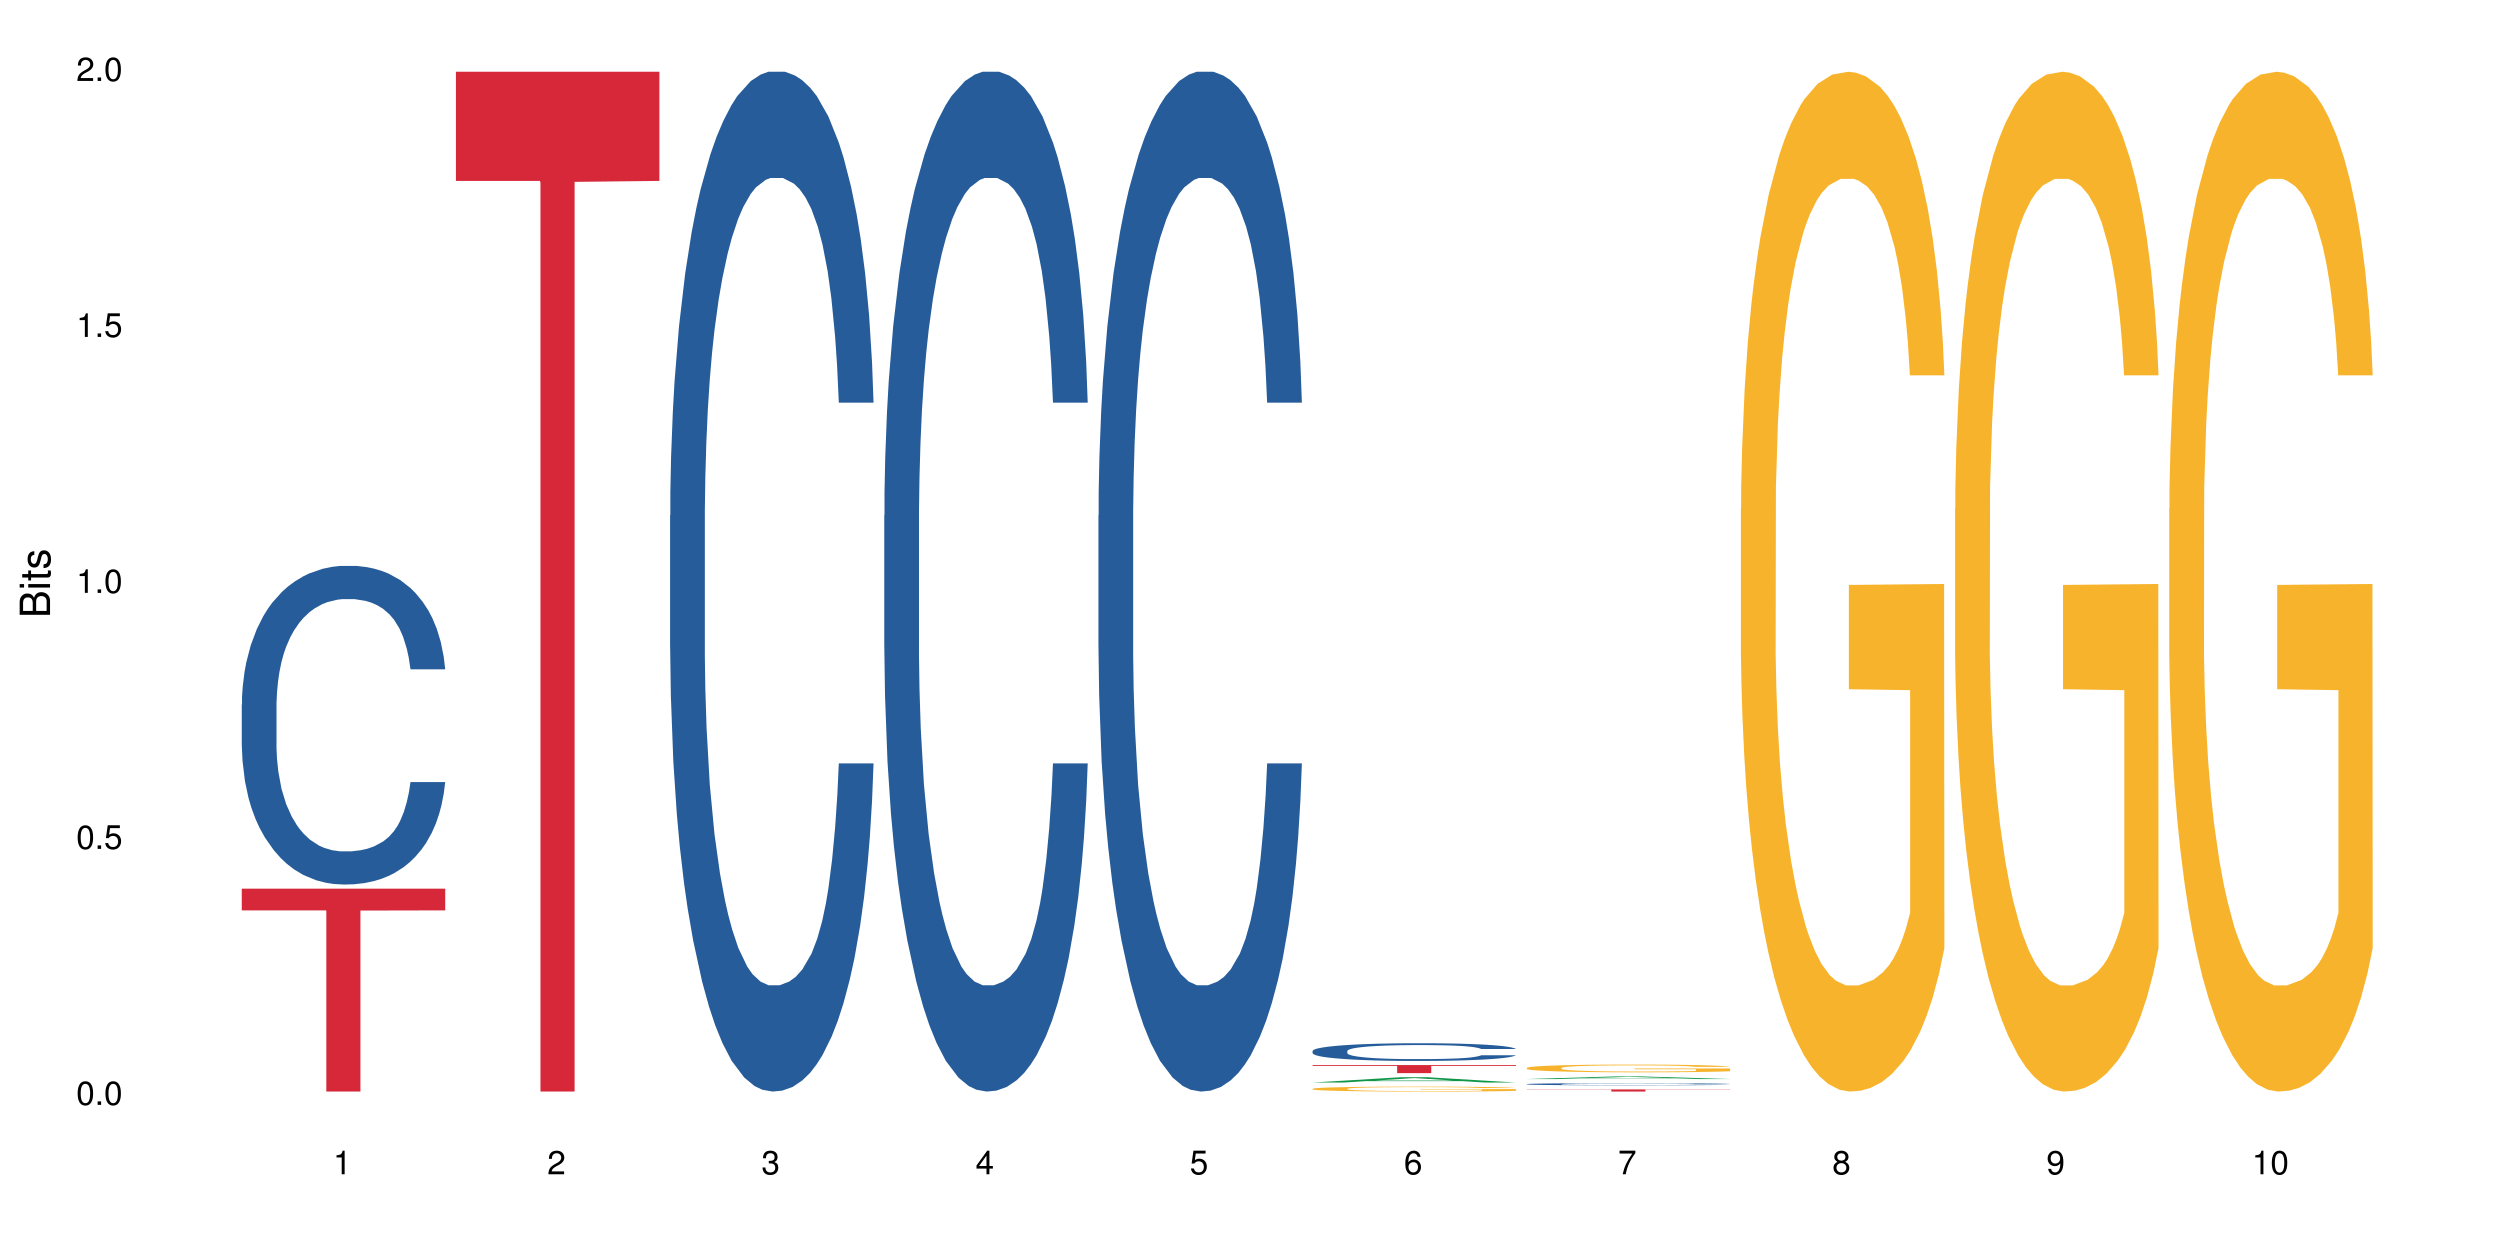 <?xml version="1.0" encoding="UTF-8"?>
<svg xmlns="http://www.w3.org/2000/svg" xmlns:xlink="http://www.w3.org/1999/xlink" width="720pt" height="360pt" viewBox="0 0 720 360" version="1.1">
<defs>
<g>
<symbol overflow="visible" id="glyph0-0">
<path style="stroke:none;" d=""/>
</symbol>
<symbol overflow="visible" id="glyph0-1">
<path style="stroke:none;" d="M 2.641 -6.797 C 2 -6.797 1.422 -6.531 1.078 -6.047 C 0.641 -5.453 0.406 -4.547 0.406 -3.297 C 0.406 -1 1.188 0.219 2.641 0.219 C 4.078 0.219 4.859 -1 4.859 -3.234 C 4.859 -4.562 4.656 -5.438 4.203 -6.047 C 3.844 -6.531 3.281 -6.797 2.641 -6.797 Z M 2.641 -6.047 C 3.547 -6.047 4 -5.125 4 -3.312 C 4 -1.375 3.562 -0.484 2.625 -0.484 C 1.734 -0.484 1.281 -1.422 1.281 -3.281 C 1.281 -5.141 1.734 -6.047 2.641 -6.047 Z M 2.641 -6.047 "/>
</symbol>
<symbol overflow="visible" id="glyph0-2">
<path style="stroke:none;" d="M 1.828 -1 L 0.828 -1 L 0.828 0 L 1.828 0 Z M 1.828 -1 "/>
</symbol>
<symbol overflow="visible" id="glyph0-3">
<path style="stroke:none;" d="M 4.562 -6.797 L 1.062 -6.797 L 0.547 -3.094 L 1.328 -3.094 C 1.719 -3.562 2.047 -3.734 2.578 -3.734 C 3.484 -3.734 4.062 -3.109 4.062 -2.094 C 4.062 -1.125 3.484 -0.531 2.578 -0.531 C 1.828 -0.531 1.375 -0.906 1.188 -1.672 L 0.328 -1.672 C 0.453 -1.109 0.547 -0.844 0.75 -0.594 C 1.125 -0.078 1.828 0.219 2.594 0.219 C 3.969 0.219 4.922 -0.781 4.922 -2.219 C 4.922 -3.562 4.031 -4.484 2.719 -4.484 C 2.25 -4.484 1.859 -4.359 1.469 -4.062 L 1.734 -5.969 L 4.562 -5.969 Z M 4.562 -6.797 "/>
</symbol>
<symbol overflow="visible" id="glyph0-4">
<path style="stroke:none;" d="M 2.484 -4.844 L 2.484 0 L 3.328 0 L 3.328 -6.797 L 2.766 -6.797 C 2.469 -5.75 2.281 -5.609 0.984 -5.453 L 0.984 -4.844 Z M 2.484 -4.844 "/>
</symbol>
<symbol overflow="visible" id="glyph0-5">
<path style="stroke:none;" d="M 4.859 -0.828 L 1.281 -0.828 C 1.359 -1.391 1.672 -1.75 2.5 -2.234 L 3.469 -2.75 C 4.406 -3.266 4.906 -3.969 4.906 -4.812 C 4.906 -5.375 4.672 -5.906 4.266 -6.266 C 3.859 -6.625 3.375 -6.797 2.719 -6.797 C 1.859 -6.797 1.219 -6.5 0.844 -5.922 C 0.609 -5.562 0.5 -5.125 0.484 -4.438 L 1.328 -4.438 C 1.359 -4.906 1.406 -5.188 1.531 -5.406 C 1.75 -5.812 2.188 -6.062 2.703 -6.062 C 3.469 -6.062 4.031 -5.516 4.031 -4.781 C 4.031 -4.25 3.719 -3.797 3.125 -3.438 L 2.234 -2.938 C 0.812 -2.141 0.406 -1.5 0.328 0 L 4.859 0 Z M 4.859 -0.828 "/>
</symbol>
<symbol overflow="visible" id="glyph0-6">
<path style="stroke:none;" d="M 2.125 -3.125 L 2.578 -3.125 C 3.516 -3.125 3.984 -2.703 3.984 -1.891 C 3.984 -1.031 3.469 -0.531 2.578 -0.531 C 1.656 -0.531 1.203 -0.984 1.156 -1.969 L 0.312 -1.969 C 0.344 -1.422 0.438 -1.078 0.609 -0.766 C 0.953 -0.109 1.625 0.219 2.547 0.219 C 3.953 0.219 4.859 -0.609 4.859 -1.906 C 4.859 -2.766 4.516 -3.25 3.703 -3.516 C 4.344 -3.766 4.656 -4.25 4.656 -4.938 C 4.656 -6.109 3.875 -6.797 2.578 -6.797 C 1.203 -6.797 0.484 -6.047 0.453 -4.609 L 1.297 -4.609 C 1.312 -5.016 1.344 -5.25 1.453 -5.453 C 1.641 -5.828 2.062 -6.062 2.594 -6.062 C 3.344 -6.062 3.797 -5.625 3.797 -4.906 C 3.797 -4.422 3.609 -4.141 3.25 -3.984 C 3.016 -3.891 2.719 -3.844 2.125 -3.844 Z M 2.125 -3.125 "/>
</symbol>
<symbol overflow="visible" id="glyph0-7">
<path style="stroke:none;" d="M 3.141 -1.625 L 3.141 0 L 3.984 0 L 3.984 -1.625 L 4.984 -1.625 L 4.984 -2.391 L 3.984 -2.391 L 3.984 -6.797 L 3.359 -6.797 L 0.266 -2.516 L 0.266 -1.625 Z M 3.141 -2.391 L 1 -2.391 L 3.141 -5.359 Z M 3.141 -2.391 "/>
</symbol>
<symbol overflow="visible" id="glyph0-8">
<path style="stroke:none;" d="M 4.781 -5.031 C 4.609 -6.141 3.891 -6.797 2.844 -6.797 C 2.094 -6.797 1.422 -6.438 1.031 -5.828 C 0.609 -5.172 0.406 -4.344 0.406 -3.094 C 0.406 -1.953 0.578 -1.234 0.984 -0.625 C 1.359 -0.078 1.953 0.219 2.703 0.219 C 3.984 0.219 4.922 -0.734 4.922 -2.078 C 4.922 -3.344 4.062 -4.234 2.844 -4.234 C 2.172 -4.234 1.641 -3.969 1.281 -3.469 C 1.281 -5.125 1.828 -6.047 2.797 -6.047 C 3.391 -6.047 3.797 -5.672 3.938 -5.031 Z M 2.734 -3.484 C 3.547 -3.484 4.062 -2.922 4.062 -2 C 4.062 -1.156 3.484 -0.531 2.703 -0.531 C 1.922 -0.531 1.328 -1.188 1.328 -2.047 C 1.328 -2.891 1.906 -3.484 2.734 -3.484 Z M 2.734 -3.484 "/>
</symbol>
<symbol overflow="visible" id="glyph0-9">
<path style="stroke:none;" d="M 4.984 -6.797 L 0.438 -6.797 L 0.438 -5.969 L 4.109 -5.969 C 2.5 -3.656 1.828 -2.234 1.328 0 L 2.219 0 C 2.594 -2.172 3.453 -4.047 4.984 -6.094 Z M 4.984 -6.797 "/>
</symbol>
<symbol overflow="visible" id="glyph0-10">
<path style="stroke:none;" d="M 3.75 -3.578 C 4.453 -4 4.688 -4.344 4.688 -4.984 C 4.688 -6.047 3.844 -6.797 2.641 -6.797 C 1.438 -6.797 0.594 -6.047 0.594 -4.984 C 0.594 -4.359 0.828 -4.016 1.516 -3.578 C 0.734 -3.203 0.359 -2.641 0.359 -1.891 C 0.359 -0.641 1.297 0.219 2.641 0.219 C 3.984 0.219 4.922 -0.641 4.922 -1.875 C 4.922 -2.641 4.531 -3.203 3.75 -3.578 Z M 2.641 -6.047 C 3.359 -6.047 3.812 -5.625 3.812 -4.969 C 3.812 -4.344 3.344 -3.922 2.641 -3.922 C 1.922 -3.922 1.453 -4.344 1.453 -4.984 C 1.453 -5.625 1.922 -6.047 2.641 -6.047 Z M 2.641 -3.203 C 3.484 -3.203 4.062 -2.672 4.062 -1.875 C 4.062 -1.062 3.484 -0.531 2.625 -0.531 C 1.797 -0.531 1.219 -1.078 1.219 -1.875 C 1.219 -2.672 1.797 -3.203 2.641 -3.203 Z M 2.641 -3.203 "/>
</symbol>
<symbol overflow="visible" id="glyph0-11">
<path style="stroke:none;" d="M 0.516 -1.547 C 0.672 -0.438 1.406 0.219 2.438 0.219 C 3.188 0.219 3.859 -0.141 4.266 -0.75 C 4.688 -1.406 4.891 -2.25 4.891 -3.484 C 4.891 -4.625 4.703 -5.359 4.312 -5.953 C 3.938 -6.5 3.344 -6.797 2.594 -6.797 C 1.297 -6.797 0.359 -5.844 0.359 -4.516 C 0.359 -3.25 1.234 -2.344 2.453 -2.344 C 3.094 -2.344 3.562 -2.578 4.016 -3.109 C 4 -1.453 3.469 -0.531 2.5 -0.531 C 1.906 -0.531 1.484 -0.906 1.359 -1.547 Z M 2.578 -6.062 C 3.375 -6.062 3.969 -5.406 3.969 -4.531 C 3.969 -3.688 3.375 -3.094 2.547 -3.094 C 1.734 -3.094 1.234 -3.672 1.234 -4.578 C 1.234 -5.438 1.797 -6.062 2.578 -6.062 Z M 2.578 -6.062 "/>
</symbol>
<symbol overflow="visible" id="glyph1-0">
<path style="stroke:none;" d=""/>
</symbol>
<symbol overflow="visible" id="glyph1-1">
<path style="stroke:none;" d="M 0 -0.953 L 0 -4.891 C 0 -5.719 -0.234 -6.344 -0.734 -6.797 C -1.188 -7.234 -1.812 -7.469 -2.5 -7.469 C -3.547 -7.469 -4.188 -7 -4.625 -5.875 C -4.984 -6.672 -5.641 -7.094 -6.531 -7.094 C -7.156 -7.094 -7.734 -6.859 -8.141 -6.391 C -8.562 -5.938 -8.75 -5.344 -8.75 -4.5 L -8.75 -0.953 Z M -4.984 -2.062 L -7.766 -2.062 L -7.766 -4.219 C -7.766 -4.844 -7.688 -5.203 -7.453 -5.5 C -7.219 -5.812 -6.859 -5.969 -6.375 -5.969 C -5.906 -5.969 -5.531 -5.812 -5.297 -5.5 C -5.062 -5.203 -4.984 -4.844 -4.984 -4.219 Z M -0.984 -2.062 L -4 -2.062 L -4 -4.781 C -4 -5.328 -3.859 -5.688 -3.578 -5.953 C -3.297 -6.219 -2.922 -6.359 -2.484 -6.359 C -2.062 -6.359 -1.688 -6.219 -1.406 -5.953 C -1.109 -5.688 -0.984 -5.328 -0.984 -4.781 Z M -0.984 -2.062 "/>
</symbol>
<symbol overflow="visible" id="glyph1-2">
<path style="stroke:none;" d="M -6.281 -1.797 L -6.281 -0.797 L 0 -0.797 L 0 -1.797 Z M -8.75 -1.797 L -8.75 -0.797 L -7.484 -0.797 L -7.484 -1.797 Z M -8.75 -1.797 "/>
</symbol>
<symbol overflow="visible" id="glyph1-3">
<path style="stroke:none;" d="M -6.281 -3.047 L -6.281 -2.016 L -8.016 -2.016 L -8.016 -1.016 L -6.281 -1.016 L -6.281 -0.172 L -5.469 -0.172 L -5.469 -1.016 L -0.719 -1.016 C -0.078 -1.016 0.281 -1.453 0.281 -2.234 C 0.281 -2.469 0.25 -2.719 0.188 -3.047 L -0.641 -3.047 C -0.609 -2.922 -0.594 -2.766 -0.594 -2.562 C -0.594 -2.141 -0.719 -2.016 -1.156 -2.016 L -5.469 -2.016 L -5.469 -3.047 Z M -6.281 -3.047 "/>
</symbol>
<symbol overflow="visible" id="glyph1-4">
<path style="stroke:none;" d="M -4.531 -5.25 C -5.766 -5.25 -6.469 -4.422 -6.469 -2.969 C -6.469 -1.516 -5.719 -0.562 -4.547 -0.562 C -3.562 -0.562 -3.094 -1.062 -2.734 -2.562 L -2.516 -3.484 C -2.344 -4.188 -2.094 -4.469 -1.625 -4.469 C -1.047 -4.469 -0.641 -3.875 -0.641 -3 C -0.641 -2.453 -0.797 -2 -1.062 -1.75 C -1.25 -1.594 -1.422 -1.531 -1.875 -1.469 L -1.875 -0.406 C -0.422 -0.453 0.281 -1.266 0.281 -2.922 C 0.281 -4.5 -0.5 -5.516 -1.719 -5.516 C -2.656 -5.516 -3.172 -4.984 -3.469 -3.734 L -3.703 -2.766 C -3.891 -1.953 -4.156 -1.609 -4.594 -1.609 C -5.172 -1.609 -5.547 -2.125 -5.547 -2.938 C -5.547 -3.75 -5.203 -4.172 -4.531 -4.203 Z M -4.531 -5.25 "/>
</symbol>
</g>
</defs>
<g id="surface42718">
<rect x="0" y="0" width="720" height="360" style="fill:rgb(100%,100%,100%);fill-opacity:1;stroke:none;"/>
<path style=" stroke:none;fill-rule:nonzero;fill:rgb(14.51%,36.078%,60%);fill-opacity:1;" d="M 69.629 202.918 L 69.699 202.832 L 69.699 200.82 L 69.914 197.633 L 70.414 193.605 L 70.914 190.84 L 72.203 185.891 L 73.988 181.109 L 75.848 177.418 L 77.203 175.238 L 78.418 173.559 L 81.207 170.457 L 82.992 168.863 L 84.922 167.438 L 87.281 166.012 L 88.996 165.172 L 92.852 163.828 L 95.711 163.242 L 97.926 162.988 L 102.715 162.988 L 105.574 163.324 L 107.645 163.746 L 109.93 164.418 L 111.859 165.172 L 115.219 167.016 L 118.219 169.363 L 119.578 170.707 L 121.723 173.309 L 123.367 175.824 L 124.508 178.004 L 125.797 181.109 L 126.938 184.883 L 127.797 189.16 L 128.223 192.766 L 118.219 192.766 L 117.719 189.41 L 117.148 186.812 L 116.078 183.371 L 115.004 180.941 L 113.504 178.508 L 112.148 176.914 L 110.289 175.32 L 108.645 174.312 L 106.93 173.559 L 105.285 173.055 L 102.141 172.551 L 98.5 172.551 L 97.141 172.719 L 94.355 173.391 L 92.852 173.977 L 90.711 175.152 L 89.207 176.242 L 87.422 177.922 L 86.207 179.348 L 84.707 181.527 L 83.637 183.457 L 82.422 186.227 L 81.707 188.32 L 81.062 190.672 L 80.492 193.438 L 80.062 196.375 L 79.777 199.477 L 79.633 202.496 L 79.633 215.5 L 79.777 218.52 L 80.133 222.039 L 81.062 227.156 L 82.422 231.602 L 83.992 235.125 L 85.492 237.641 L 86.352 238.816 L 87.492 240.16 L 89.281 241.836 L 91.852 243.516 L 93.352 244.184 L 95.641 244.855 L 97.996 245.191 L 101.141 245.191 L 103.93 244.855 L 105.785 244.438 L 107.715 243.766 L 110.359 242.34 L 112.004 240.996 L 113.434 239.402 L 114.504 237.809 L 115.219 236.469 L 116.293 233.867 L 117.148 231.016 L 117.793 228.082 L 118.219 225.227 L 128.223 225.227 L 127.797 228.582 L 127.152 231.855 L 126.508 234.289 L 125.508 237.223 L 124.367 239.824 L 122.723 242.758 L 121.363 244.688 L 119.578 246.785 L 117.934 248.379 L 116.148 249.805 L 113.504 251.484 L 111.789 252.32 L 109.93 253.074 L 107.715 253.746 L 104.93 254.336 L 101.93 254.668 L 99.141 254.754 L 96.141 254.586 L 93.926 254.25 L 90.996 253.496 L 87.352 251.984 L 84.707 250.391 L 82.633 248.797 L 80.848 247.121 L 78.848 244.855 L 76.273 241.164 L 74.703 238.312 L 73.633 235.965 L 72.418 232.695 L 71.559 229.758 L 70.559 225.062 L 69.844 219.105 L 69.629 214.492 Z M 69.629 202.918 "/>
<path style=" stroke:none;fill-rule:nonzero;fill:rgb(83.922%,15.686%,22.353%);fill-opacity:1;" d="M 69.629 255.934 L 128.223 255.934 L 128.223 262.188 L 103.805 262.242 L 103.805 314.371 L 93.98 314.371 L 93.98 262.297 L 93.836 262.188 L 69.629 262.188 Z M 69.629 255.934 "/>
<path style=" stroke:none;fill-rule:nonzero;fill:rgb(83.922%,15.686%,22.353%);fill-opacity:1;" d="M 131.309 20.664 L 189.902 20.664 L 189.902 52.102 L 165.484 52.379 L 165.484 314.371 L 155.656 314.371 L 155.656 52.652 L 155.516 52.102 L 131.309 52.102 Z M 131.309 20.664 "/>
<path style=" stroke:none;fill-rule:nonzero;fill:rgb(14.51%,36.078%,60%);fill-opacity:1;" d="M 192.988 148.457 L 193.059 148.188 L 193.059 141.742 L 193.273 131.543 L 193.773 118.656 L 194.273 109.797 L 195.559 93.957 L 197.348 78.652 L 199.203 66.84 L 200.562 59.859 L 201.777 54.492 L 204.562 44.559 L 206.352 39.457 L 208.281 34.891 L 210.637 30.328 L 212.352 27.645 L 216.211 23.348 L 219.07 21.469 L 221.285 20.664 L 226.074 20.664 L 228.93 21.738 L 231.004 23.078 L 233.289 25.227 L 235.219 27.645 L 238.578 33.551 L 241.578 41.066 L 242.938 45.363 L 245.082 53.684 L 246.723 61.738 L 247.867 68.719 L 249.152 78.652 L 250.297 90.734 L 251.152 104.426 L 251.582 115.969 L 241.578 115.969 L 241.078 105.23 L 240.508 96.91 L 239.434 85.902 L 238.363 78.117 L 236.863 70.332 L 235.504 65.23 L 233.648 60.129 L 232.004 56.906 L 230.289 54.492 L 228.645 52.879 L 225.5 51.27 L 221.855 51.27 L 220.5 51.805 L 217.711 53.953 L 216.211 55.832 L 214.066 59.59 L 212.566 63.082 L 210.781 68.449 L 209.566 73.016 L 208.066 79.996 L 206.992 86.172 L 205.777 95.031 L 205.062 101.742 L 204.422 109.258 L 203.848 118.117 L 203.422 127.516 L 203.133 137.449 L 202.992 147.113 L 202.992 188.727 L 203.133 198.391 L 203.492 209.668 L 204.422 226.043 L 205.777 240.273 L 207.352 251.547 L 208.852 259.602 L 209.707 263.359 L 210.852 267.656 L 212.637 273.027 L 215.211 278.395 L 216.711 280.543 L 219 282.691 L 221.355 283.766 L 224.5 283.766 L 227.289 282.691 L 229.145 281.348 L 231.074 279.199 L 233.719 274.637 L 235.363 270.34 L 236.793 265.242 L 237.863 260.141 L 238.578 255.844 L 239.648 247.52 L 240.508 238.395 L 241.148 228.996 L 241.578 219.867 L 251.582 219.867 L 251.152 230.609 L 250.512 241.078 L 249.867 248.863 L 248.867 258.262 L 247.723 266.582 L 246.082 275.98 L 244.723 282.152 L 242.938 288.867 L 241.293 293.969 L 239.508 298.531 L 236.863 303.898 L 235.148 306.586 L 233.289 309 L 231.074 311.148 L 228.289 313.027 L 225.285 314.102 L 222.5 314.371 L 219.5 313.832 L 217.285 312.762 L 214.352 310.344 L 210.711 305.512 L 208.066 300.41 L 205.992 295.309 L 204.207 289.941 L 202.207 282.691 L 199.633 270.879 L 198.062 261.75 L 196.988 254.234 L 195.773 243.762 L 194.918 234.367 L 193.918 219.332 L 193.203 200.27 L 192.988 185.504 Z M 192.988 148.457 "/>
<path style=" stroke:none;fill-rule:nonzero;fill:rgb(14.51%,36.078%,60%);fill-opacity:1;" d="M 254.668 148.457 L 254.738 148.188 L 254.738 141.742 L 254.953 131.543 L 255.453 118.656 L 255.953 109.797 L 257.238 93.957 L 259.027 78.652 L 260.883 66.84 L 262.242 59.859 L 263.457 54.492 L 266.242 44.559 L 268.031 39.457 L 269.957 34.891 L 272.316 30.328 L 274.031 27.645 L 277.891 23.348 L 280.75 21.469 L 282.965 20.664 L 287.75 20.664 L 290.609 21.738 L 292.684 23.078 L 294.969 25.227 L 296.898 27.645 L 300.258 33.551 L 303.258 41.066 L 304.617 45.363 L 306.758 53.684 L 308.402 61.738 L 309.547 68.719 L 310.832 78.652 L 311.977 90.734 L 312.832 104.426 L 313.262 115.969 L 303.258 115.969 L 302.758 105.23 L 302.188 96.91 L 301.113 85.902 L 300.043 78.117 L 298.543 70.332 L 297.184 65.23 L 295.328 60.129 L 293.684 56.906 L 291.969 54.492 L 290.324 52.879 L 287.18 51.27 L 283.535 51.27 L 282.18 51.805 L 279.391 53.953 L 277.891 55.832 L 275.746 59.59 L 274.246 63.082 L 272.461 68.449 L 271.246 73.016 L 269.746 79.996 L 268.672 86.172 L 267.457 95.031 L 266.742 101.742 L 266.102 109.258 L 265.527 118.117 L 265.102 127.516 L 264.812 137.449 L 264.672 147.113 L 264.672 188.727 L 264.812 198.391 L 265.172 209.668 L 266.102 226.043 L 267.457 240.273 L 269.031 251.547 L 270.531 259.602 L 271.387 263.359 L 272.531 267.656 L 274.316 273.027 L 276.891 278.395 L 278.391 280.543 L 280.676 282.691 L 283.035 283.766 L 286.18 283.766 L 288.965 282.691 L 290.824 281.348 L 292.754 279.199 L 295.398 274.637 L 297.043 270.34 L 298.469 265.242 L 299.543 260.141 L 300.258 255.844 L 301.328 247.52 L 302.188 238.395 L 302.828 228.996 L 303.258 219.867 L 313.262 219.867 L 312.832 230.609 L 312.191 241.078 L 311.547 248.863 L 310.547 258.262 L 309.402 266.582 L 307.762 275.98 L 306.402 282.152 L 304.617 288.867 L 302.973 293.969 L 301.188 298.531 L 298.543 303.898 L 296.828 306.586 L 294.969 309 L 292.754 311.148 L 289.969 313.027 L 286.965 314.102 L 284.18 314.371 L 281.176 313.832 L 278.961 312.762 L 276.031 310.344 L 272.387 305.512 L 269.746 300.41 L 267.672 295.309 L 265.887 289.941 L 263.887 282.691 L 261.312 270.879 L 259.742 261.75 L 258.668 254.234 L 257.453 243.762 L 256.598 234.367 L 255.598 219.332 L 254.883 200.27 L 254.668 185.504 Z M 254.668 148.457 "/>
<path style=" stroke:none;fill-rule:nonzero;fill:rgb(14.51%,36.078%,60%);fill-opacity:1;" d="M 316.348 148.457 L 316.418 148.188 L 316.418 141.742 L 316.633 131.543 L 317.133 118.656 L 317.633 109.797 L 318.918 93.957 L 320.703 78.652 L 322.562 66.84 L 323.922 59.859 L 325.137 54.492 L 327.922 44.559 L 329.707 39.457 L 331.637 34.891 L 333.996 30.328 L 335.711 27.645 L 339.57 23.348 L 342.43 21.469 L 344.645 20.664 L 349.43 20.664 L 352.289 21.738 L 354.363 23.078 L 356.648 25.227 L 358.578 27.645 L 361.938 33.551 L 364.938 41.066 L 366.293 45.363 L 368.438 53.684 L 370.082 61.738 L 371.227 68.719 L 372.512 78.652 L 373.656 90.734 L 374.512 104.426 L 374.941 115.969 L 364.938 115.969 L 364.438 105.23 L 363.867 96.91 L 362.793 85.902 L 361.723 78.117 L 360.223 70.332 L 358.863 65.23 L 357.004 60.129 L 355.363 56.906 L 353.648 54.492 L 352.004 52.879 L 348.859 51.27 L 345.215 51.27 L 343.855 51.805 L 341.07 53.953 L 339.57 55.832 L 337.426 59.59 L 335.926 63.082 L 334.141 68.449 L 332.926 73.016 L 331.422 79.996 L 330.352 86.172 L 329.137 95.031 L 328.422 101.742 L 327.777 109.258 L 327.207 118.117 L 326.777 127.516 L 326.492 137.449 L 326.352 147.113 L 326.352 188.727 L 326.492 198.391 L 326.852 209.668 L 327.777 226.043 L 329.137 240.273 L 330.707 251.547 L 332.211 259.602 L 333.066 263.359 L 334.211 267.656 L 335.996 273.027 L 338.57 278.395 L 340.07 280.543 L 342.355 282.691 L 344.715 283.766 L 347.859 283.766 L 350.645 282.691 L 352.504 281.348 L 354.434 279.199 L 357.078 274.637 L 358.719 270.34 L 360.148 265.242 L 361.223 260.141 L 361.938 255.844 L 363.008 247.52 L 363.867 238.395 L 364.508 228.996 L 364.938 219.867 L 374.941 219.867 L 374.512 230.609 L 373.871 241.078 L 373.227 248.863 L 372.227 258.262 L 371.082 266.582 L 369.438 275.98 L 368.082 282.152 L 366.293 288.867 L 364.652 293.969 L 362.863 298.531 L 360.223 303.898 L 358.508 306.586 L 356.648 309 L 354.434 311.148 L 351.645 313.027 L 348.645 314.102 L 345.859 314.371 L 342.855 313.832 L 340.641 312.762 L 337.711 310.344 L 334.066 305.512 L 331.422 300.41 L 329.352 295.309 L 327.566 289.941 L 325.562 282.691 L 322.992 270.879 L 321.418 261.75 L 320.348 254.234 L 319.133 243.762 L 318.273 234.367 L 317.273 219.332 L 316.559 200.27 L 316.348 185.504 Z M 316.348 148.457 "/>
<path style=" stroke:none;fill-rule:nonzero;fill:rgb(6.275%,58.824%,28.235%);fill-opacity:1;" d="M 378.023 311.77 L 378.086 311.766 L 403.441 310.238 L 411.141 310.238 L 436.621 311.77 L 427.668 311.77 L 421.281 311.371 L 393.301 311.371 L 387.039 311.77 L 378.023 311.77 L 395.992 311.203 L 418.715 311.203 L 407.387 310.488 L 407.262 310.484 L 407.137 310.492 L 395.93 311.203 L 395.992 311.203 Z M 378.023 311.77 "/>
<path style=" stroke:none;fill-rule:nonzero;fill:rgb(14.51%,36.078%,60%);fill-opacity:1;" d="M 378.023 302.672 L 378.098 302.668 L 378.098 302.555 L 378.312 302.379 L 378.812 302.156 L 379.312 302 L 380.598 301.727 L 382.383 301.461 L 384.242 301.258 L 385.602 301.137 L 386.812 301.043 L 389.602 300.871 L 391.387 300.781 L 393.316 300.703 L 395.676 300.621 L 397.391 300.574 L 401.25 300.5 L 404.105 300.469 L 406.324 300.453 L 411.109 300.453 L 413.969 300.473 L 416.039 300.496 L 418.328 300.535 L 420.258 300.574 L 423.613 300.68 L 426.617 300.809 L 427.973 300.883 L 430.117 301.027 L 431.762 301.168 L 432.906 301.289 L 434.191 301.461 L 435.336 301.672 L 436.191 301.91 L 436.621 302.109 L 426.617 302.109 L 426.117 301.922 L 425.543 301.777 L 424.473 301.586 L 423.402 301.453 L 421.898 301.316 L 420.543 301.227 L 418.684 301.141 L 417.039 301.082 L 415.324 301.043 L 413.684 301.016 L 410.539 300.984 L 406.895 300.984 L 405.535 300.996 L 402.75 301.031 L 401.25 301.066 L 399.105 301.129 L 397.605 301.191 L 395.816 301.285 L 394.602 301.363 L 393.102 301.484 L 392.031 301.59 L 390.816 301.746 L 390.102 301.863 L 389.457 301.992 L 388.887 302.145 L 388.457 302.309 L 388.172 302.48 L 388.027 302.648 L 388.027 303.371 L 388.172 303.539 L 388.531 303.734 L 389.457 304.02 L 390.816 304.266 L 392.387 304.461 L 393.891 304.602 L 394.746 304.668 L 395.891 304.742 L 397.676 304.836 L 400.25 304.93 L 401.75 304.965 L 404.035 305.004 L 406.395 305.02 L 409.539 305.02 L 412.324 305.004 L 414.184 304.98 L 416.113 304.941 L 418.758 304.863 L 420.398 304.789 L 421.828 304.699 L 422.902 304.613 L 423.613 304.535 L 424.688 304.391 L 425.543 304.234 L 426.188 304.07 L 426.617 303.914 L 436.621 303.914 L 436.191 304.098 L 435.547 304.281 L 434.906 304.414 L 433.906 304.578 L 432.762 304.723 L 431.117 304.887 L 429.762 304.992 L 427.973 305.109 L 426.332 305.199 L 424.543 305.277 L 421.898 305.371 L 420.184 305.418 L 418.328 305.461 L 416.113 305.496 L 413.324 305.531 L 410.324 305.547 L 407.539 305.551 L 404.535 305.543 L 402.32 305.523 L 399.391 305.484 L 395.746 305.398 L 393.102 305.309 L 391.031 305.223 L 389.242 305.129 L 387.242 305.004 L 384.672 304.797 L 383.098 304.641 L 382.027 304.508 L 380.812 304.328 L 379.953 304.164 L 378.953 303.902 L 378.238 303.57 L 378.023 303.316 Z M 378.023 302.672 "/>
<path style=" stroke:none;fill-rule:nonzero;fill:rgb(96.863%,70.196%,16.863%);fill-opacity:1;" d="M 378.023 313.559 L 378.098 313.555 L 378.098 313.531 L 378.383 313.473 L 379.098 313.391 L 380.027 313.324 L 381.027 313.273 L 381.668 313.246 L 382.742 313.207 L 383.672 313.18 L 386.027 313.121 L 389.031 313.066 L 390.672 313.043 L 392.531 313.02 L 395.176 312.996 L 396.391 312.988 L 400.105 312.965 L 404.32 312.953 L 408.965 312.949 L 411.109 312.949 L 414.039 312.957 L 418.043 312.969 L 420.328 312.984 L 422.113 312.996 L 423.973 313.012 L 426.258 313.039 L 428.402 313.07 L 430.117 313.102 L 431.832 313.141 L 433.262 313.18 L 434.477 313.227 L 435.547 313.281 L 436.191 313.328 L 436.621 313.371 L 426.688 313.371 L 426.117 313.328 L 425.473 313.293 L 424.402 313.25 L 423.328 313.219 L 422.258 313.191 L 420.258 313.16 L 418.543 313.137 L 416.398 313.121 L 414.324 313.109 L 411.969 313.102 L 410.539 313.098 L 406.75 313.098 L 403.32 313.105 L 401.32 313.117 L 399.891 313.129 L 397.891 313.148 L 396.676 313.164 L 395.961 313.172 L 393.816 313.215 L 392.387 313.25 L 391.602 313.273 L 390.602 313.312 L 389.887 313.348 L 389.102 313.402 L 388.672 313.441 L 388.102 313.527 L 388.027 313.762 L 388.242 313.812 L 388.672 313.863 L 389.242 313.91 L 390.102 313.961 L 390.961 313.996 L 392.461 314.047 L 393.746 314.082 L 394.746 314.105 L 396.676 314.141 L 397.461 314.152 L 399.32 314.176 L 401.25 314.191 L 403.605 314.207 L 405.395 314.215 L 408.25 314.223 L 411.895 314.223 L 416.184 314.215 L 418.898 314.203 L 420.758 314.195 L 421.973 314.184 L 423.473 314.172 L 424.543 314.156 L 425.543 314.145 L 426.758 314.121 L 426.758 313.812 L 409.109 313.809 L 409.109 313.664 L 436.551 313.664 L 436.621 314.172 L 435.121 314.207 L 433.262 314.238 L 431.477 314.266 L 429.617 314.289 L 426.973 314.312 L 424.828 314.328 L 421.543 314.348 L 418.543 314.359 L 415.398 314.367 L 412.609 314.371 L 409.324 314.371 L 406.395 314.367 L 403.25 314.359 L 400.75 314.352 L 398.461 314.336 L 396.176 314.32 L 393.316 314.293 L 391.461 314.27 L 389.531 314.242 L 387.602 314.211 L 385.887 314.176 L 384.742 314.148 L 383.598 314.117 L 382.383 314.078 L 381.242 314.035 L 380.383 313.992 L 379.598 313.949 L 379.027 313.906 L 378.453 313.848 L 378.168 313.801 L 378.023 313.762 Z M 378.023 313.559 "/>
<path style=" stroke:none;fill-rule:nonzero;fill:rgb(83.922%,15.686%,22.353%);fill-opacity:1;" d="M 378.023 306.73 L 436.621 306.73 L 436.621 306.98 L 412.199 306.984 L 412.199 309.059 L 402.375 309.059 L 402.375 306.984 L 402.23 306.98 L 378.023 306.98 Z M 378.023 306.73 "/>
<path style=" stroke:none;fill-rule:nonzero;fill:rgb(6.275%,58.824%,28.235%);fill-opacity:1;" d="M 439.703 310.762 L 439.766 310.762 L 465.121 310.008 L 472.82 310.008 L 498.301 310.762 L 489.348 310.762 L 482.961 310.566 L 454.98 310.566 L 448.719 310.762 L 439.703 310.762 L 457.672 310.484 L 480.395 310.484 L 469.066 310.133 L 468.812 310.133 L 457.609 310.484 L 457.672 310.484 Z M 439.703 310.762 "/>
<path style=" stroke:none;fill-rule:nonzero;fill:rgb(14.51%,36.078%,60%);fill-opacity:1;" d="M 439.703 312.219 L 439.777 312.219 L 439.777 312.203 L 439.988 312.18 L 440.492 312.152 L 440.992 312.133 L 442.277 312.102 L 444.062 312.066 L 445.922 312.043 L 447.277 312.027 L 448.492 312.016 L 451.281 311.996 L 453.066 311.984 L 454.996 311.973 L 457.355 311.965 L 459.07 311.957 L 462.93 311.949 L 465.785 311.945 L 468 311.941 L 472.789 311.941 L 475.648 311.945 L 477.719 311.949 L 480.008 311.953 L 481.938 311.957 L 485.293 311.973 L 488.297 311.988 L 489.652 311.996 L 491.797 312.016 L 493.441 312.031 L 494.582 312.047 L 495.871 312.066 L 497.012 312.094 L 497.871 312.125 L 498.301 312.148 L 488.297 312.148 L 487.797 312.125 L 487.223 312.105 L 486.152 312.082 L 485.078 312.066 L 483.578 312.051 L 482.223 312.039 L 480.363 312.027 L 478.719 312.02 L 477.004 312.016 L 475.363 312.012 L 472.219 312.008 L 468.574 312.008 L 467.215 312.012 L 464.43 312.016 L 462.93 312.02 L 460.785 312.027 L 459.285 312.035 L 457.496 312.047 L 456.281 312.055 L 454.781 312.07 L 453.711 312.082 L 452.496 312.102 L 451.781 312.117 L 451.137 312.133 L 450.566 312.152 L 450.137 312.172 L 449.852 312.195 L 449.707 312.215 L 449.707 312.305 L 449.852 312.324 L 450.207 312.348 L 451.137 312.383 L 452.496 312.414 L 454.066 312.438 L 455.566 312.457 L 456.426 312.465 L 457.57 312.473 L 459.355 312.484 L 461.926 312.496 L 463.43 312.5 L 465.715 312.508 L 474.004 312.508 L 475.863 312.504 L 477.793 312.5 L 480.434 312.488 L 482.078 312.48 L 483.508 312.469 L 484.578 312.457 L 485.293 312.449 L 486.367 312.43 L 487.223 312.41 L 487.867 312.391 L 488.297 312.371 L 498.301 312.371 L 497.871 312.395 L 497.227 312.418 L 496.586 312.434 L 495.586 312.453 L 494.441 312.473 L 492.797 312.492 L 491.441 312.504 L 489.652 312.52 L 488.008 312.531 L 486.223 312.539 L 483.578 312.551 L 481.863 312.559 L 480.008 312.562 L 477.793 312.566 L 475.004 312.57 L 472.004 312.574 L 466.215 312.574 L 464 312.57 L 461.07 312.566 L 457.426 312.555 L 454.781 312.543 L 452.711 312.535 L 450.922 312.523 L 448.922 312.508 L 446.352 312.48 L 444.777 312.461 L 443.707 312.445 L 442.492 312.422 L 441.633 312.402 L 440.633 312.371 L 439.918 312.328 L 439.703 312.297 Z M 439.703 312.219 "/>
<path style=" stroke:none;fill-rule:nonzero;fill:rgb(96.863%,70.196%,16.863%);fill-opacity:1;" d="M 439.703 307.555 L 439.777 307.551 L 439.777 307.512 L 440.062 307.418 L 440.777 307.293 L 441.707 307.188 L 442.707 307.105 L 443.348 307.062 L 444.422 307.004 L 445.348 306.957 L 447.707 306.867 L 450.707 306.781 L 452.352 306.746 L 454.211 306.711 L 456.855 306.672 L 458.07 306.656 L 461.785 306.625 L 466 306.605 L 470.645 306.598 L 472.789 306.602 L 475.719 306.609 L 479.719 306.629 L 482.008 306.652 L 483.793 306.672 L 485.652 306.699 L 487.938 306.738 L 490.082 306.789 L 491.797 306.836 L 493.512 306.898 L 494.941 306.961 L 496.156 307.035 L 497.227 307.121 L 497.871 307.191 L 498.301 307.262 L 488.367 307.262 L 487.797 307.191 L 487.152 307.137 L 486.082 307.07 L 485.008 307.02 L 483.938 306.98 L 481.938 306.93 L 480.223 306.895 L 478.078 306.867 L 476.004 306.848 L 473.648 306.836 L 472.219 306.832 L 468.43 306.832 L 465 306.848 L 463 306.863 L 461.57 306.879 L 459.57 306.91 L 458.355 306.934 L 457.641 306.949 L 455.496 307.012 L 454.066 307.07 L 453.281 307.109 L 452.281 307.172 L 451.566 307.227 L 450.781 307.309 L 450.352 307.367 L 449.781 307.508 L 449.707 307.875 L 449.922 307.949 L 450.352 308.035 L 450.922 308.109 L 451.781 308.184 L 452.637 308.246 L 454.141 308.324 L 455.426 308.379 L 456.426 308.41 L 458.355 308.469 L 459.141 308.484 L 461 308.523 L 462.93 308.551 L 465.285 308.574 L 467.074 308.586 L 469.93 308.598 L 473.574 308.598 L 477.863 308.586 L 480.578 308.57 L 482.438 308.551 L 483.652 308.539 L 485.152 308.516 L 486.223 308.496 L 487.223 308.473 L 488.438 308.438 L 488.438 307.949 L 470.789 307.949 L 470.789 307.723 L 498.227 307.719 L 498.301 308.516 L 496.801 308.57 L 494.941 308.625 L 493.156 308.664 L 491.297 308.699 L 488.652 308.738 L 486.508 308.762 L 483.223 308.789 L 480.223 308.809 L 477.078 308.82 L 474.289 308.828 L 471.004 308.828 L 468.074 308.824 L 464.93 308.812 L 462.43 308.797 L 460.141 308.777 L 457.855 308.75 L 454.996 308.707 L 453.137 308.672 L 451.211 308.629 L 449.281 308.578 L 447.566 308.523 L 446.422 308.48 L 445.277 308.434 L 444.062 308.371 L 442.922 308.301 L 442.062 308.238 L 441.277 308.168 L 440.703 308.102 L 440.133 308.008 L 439.848 307.934 L 439.703 307.871 Z M 439.703 307.555 "/>
<path style=" stroke:none;fill-rule:nonzero;fill:rgb(83.922%,15.686%,22.353%);fill-opacity:1;" d="M 439.703 313.754 L 498.301 313.754 L 498.301 313.82 L 473.879 313.82 L 473.879 314.371 L 464.055 314.371 L 464.055 313.82 L 439.703 313.82 Z M 439.703 313.754 "/>
<path style=" stroke:none;fill-rule:nonzero;fill:rgb(96.863%,70.196%,16.863%);fill-opacity:1;" d="M 501.383 146.461 L 501.453 146.191 L 501.453 140.828 L 501.742 128.758 L 502.457 112.129 L 503.383 98.449 L 504.383 87.719 L 505.027 82.086 L 506.102 74.039 L 507.027 68.141 L 509.387 56.07 L 512.387 44.805 L 514.031 39.977 L 515.891 35.414 L 518.535 30.32 L 519.75 28.441 L 523.465 24.148 L 527.68 21.469 L 532.324 20.664 L 534.469 20.93 L 537.398 22.004 L 541.398 24.953 L 543.688 27.637 L 545.473 30.32 L 547.332 33.805 L 549.617 39.172 L 551.762 45.609 L 553.477 52.047 L 555.191 60.094 L 556.621 68.676 L 557.836 78.062 L 558.906 89.328 L 559.551 98.715 L 559.98 108.105 L 550.047 108.105 L 549.473 98.715 L 548.832 91.477 L 547.758 82.625 L 546.688 76.188 L 545.617 71.09 L 543.613 64.117 L 541.898 59.824 L 539.758 56.07 L 537.684 53.656 L 535.324 52.047 L 533.898 51.508 L 530.109 51.508 L 526.68 53.387 L 524.68 55.531 L 523.25 57.68 L 521.25 61.703 L 520.035 64.922 L 519.32 67.066 L 517.176 75.383 L 515.746 82.891 L 514.961 87.988 L 513.961 96.035 L 513.246 103.277 L 512.461 114.004 L 512.031 122.051 L 511.461 140.293 L 511.387 188.574 L 511.602 198.766 L 512.031 209.762 L 512.602 219.418 L 513.461 229.609 L 514.316 237.391 L 515.816 247.852 L 517.105 254.824 L 518.105 259.383 L 520.035 266.625 L 520.82 269.039 L 522.68 273.867 L 524.605 277.625 L 526.965 280.844 L 528.75 282.453 L 531.609 283.793 L 535.254 283.793 L 539.543 282.184 L 542.258 280.039 L 544.113 277.891 L 545.328 276.016 L 546.832 273.062 L 547.902 270.383 L 548.902 267.43 L 550.117 262.871 L 550.117 198.766 L 532.469 198.496 L 532.469 168.457 L 559.906 168.188 L 559.98 273.062 L 558.477 280.305 L 556.621 287.281 L 554.832 292.645 L 552.977 297.203 L 550.332 302.301 L 548.188 305.52 L 544.902 309.273 L 541.898 311.688 L 538.754 313.297 L 535.969 314.102 L 532.684 314.371 L 529.754 313.836 L 526.609 312.227 L 524.105 310.078 L 521.82 307.398 L 519.535 303.91 L 516.676 298.277 L 514.816 293.719 L 512.887 288.086 L 510.957 281.379 L 509.242 274.137 L 508.102 268.504 L 506.957 262.066 L 505.742 254.02 L 504.598 244.898 L 503.742 236.586 L 502.957 227.195 L 502.383 218.344 L 501.812 206.277 L 501.527 196.621 L 501.383 188.305 Z M 501.383 146.461 "/>
<path style=" stroke:none;fill-rule:nonzero;fill:rgb(96.863%,70.196%,16.863%);fill-opacity:1;" d="M 563.062 146.461 L 563.133 146.191 L 563.133 140.828 L 563.422 128.758 L 564.133 112.129 L 565.062 98.449 L 566.062 87.719 L 566.707 82.086 L 567.777 74.039 L 568.707 68.141 L 571.066 56.07 L 574.066 44.805 L 575.711 39.977 L 577.57 35.414 L 580.211 30.32 L 581.426 28.441 L 585.145 24.148 L 589.359 21.469 L 594.004 20.664 L 596.148 20.93 L 599.078 22.004 L 603.078 24.953 L 605.367 27.637 L 607.152 30.32 L 609.012 33.805 L 611.297 39.172 L 613.441 45.609 L 615.156 52.047 L 616.871 60.094 L 618.301 68.676 L 619.516 78.062 L 620.586 89.328 L 621.23 98.715 L 621.656 108.105 L 611.727 108.105 L 611.152 98.715 L 610.512 91.477 L 609.438 82.625 L 608.367 76.188 L 607.293 71.09 L 605.293 64.117 L 603.578 59.824 L 601.434 56.07 L 599.363 53.656 L 597.004 52.047 L 595.574 51.508 L 591.789 51.508 L 588.359 53.387 L 586.359 55.531 L 584.93 57.68 L 582.93 61.703 L 581.715 64.922 L 581 67.066 L 578.855 75.383 L 577.426 82.891 L 576.641 87.988 L 575.641 96.035 L 574.926 103.277 L 574.137 114.004 L 573.711 122.051 L 573.137 140.293 L 573.066 188.574 L 573.281 198.766 L 573.711 209.762 L 574.281 219.418 L 575.141 229.609 L 575.996 237.391 L 577.496 247.852 L 578.785 254.824 L 579.785 259.383 L 581.715 266.625 L 582.5 269.039 L 584.355 273.867 L 586.285 277.625 L 588.645 280.844 L 590.43 282.453 L 593.289 283.793 L 596.934 283.793 L 601.223 282.184 L 603.938 280.039 L 605.793 277.891 L 607.008 276.016 L 608.508 273.062 L 609.582 270.383 L 610.582 267.43 L 611.797 262.871 L 611.797 198.766 L 594.148 198.496 L 594.148 168.457 L 621.586 168.188 L 621.656 273.062 L 620.156 280.305 L 618.301 287.281 L 616.512 292.645 L 614.656 297.203 L 612.012 302.301 L 609.867 305.52 L 606.582 309.273 L 603.578 311.688 L 600.434 313.297 L 597.648 314.102 L 594.359 314.371 L 591.43 313.836 L 588.289 312.227 L 585.785 310.078 L 583.5 307.398 L 581.211 303.91 L 578.355 298.277 L 576.496 293.719 L 574.566 288.086 L 572.637 281.379 L 570.922 274.137 L 569.781 268.504 L 568.637 262.066 L 567.422 254.02 L 566.277 244.898 L 565.422 236.586 L 564.633 227.195 L 564.062 218.344 L 563.492 206.277 L 563.207 196.621 L 563.062 188.305 Z M 563.062 146.461 "/>
<path style=" stroke:none;fill-rule:nonzero;fill:rgb(96.863%,70.196%,16.863%);fill-opacity:1;" d="M 624.742 146.461 L 624.812 146.191 L 624.812 140.828 L 625.098 128.758 L 625.812 112.129 L 626.742 98.449 L 627.742 87.719 L 628.387 82.086 L 629.457 74.039 L 630.387 68.141 L 632.746 56.07 L 635.746 44.805 L 637.391 39.977 L 639.246 35.414 L 641.891 30.32 L 643.105 28.441 L 646.82 24.148 L 651.039 21.469 L 655.684 20.664 L 657.828 20.93 L 660.758 22.004 L 664.758 24.953 L 667.043 27.637 L 668.832 30.32 L 670.688 33.805 L 672.977 39.172 L 675.121 45.609 L 676.836 52.047 L 678.551 60.094 L 679.98 68.676 L 681.191 78.062 L 682.266 89.328 L 682.91 98.715 L 683.336 108.105 L 673.406 108.105 L 672.832 98.715 L 672.191 91.477 L 671.117 82.625 L 670.047 76.188 L 668.973 71.09 L 666.973 64.117 L 665.258 59.824 L 663.113 56.07 L 661.043 53.656 L 658.684 52.047 L 657.254 51.508 L 653.469 51.508 L 650.039 53.387 L 648.035 55.531 L 646.609 57.68 L 644.605 61.703 L 643.391 64.922 L 642.676 67.066 L 640.535 75.383 L 639.105 82.891 L 638.32 87.988 L 637.316 96.035 L 636.605 103.277 L 635.816 114.004 L 635.391 122.051 L 634.816 140.293 L 634.746 188.574 L 634.961 198.766 L 635.391 209.762 L 635.961 219.418 L 636.816 229.609 L 637.676 237.391 L 639.176 247.852 L 640.461 254.824 L 641.465 259.383 L 643.391 266.625 L 644.18 269.039 L 646.035 273.867 L 647.965 277.625 L 650.324 280.844 L 652.109 282.453 L 654.969 283.793 L 658.613 283.793 L 662.898 282.184 L 665.617 280.039 L 667.473 277.891 L 668.688 276.016 L 670.188 273.062 L 671.262 270.383 L 672.262 267.43 L 673.477 262.871 L 673.477 198.766 L 655.824 198.496 L 655.824 168.457 L 683.266 168.188 L 683.336 273.062 L 681.836 280.305 L 679.98 287.281 L 678.191 292.645 L 676.336 297.203 L 673.691 302.301 L 671.547 305.52 L 668.258 309.273 L 665.258 311.688 L 662.113 313.297 L 659.328 314.102 L 656.039 314.371 L 653.109 313.836 L 649.965 312.227 L 647.465 310.078 L 645.18 307.398 L 642.891 303.91 L 640.035 298.277 L 638.176 293.719 L 636.246 288.086 L 634.316 281.379 L 632.602 274.137 L 631.457 268.504 L 630.316 262.066 L 629.102 254.02 L 627.957 244.898 L 627.102 236.586 L 626.312 227.195 L 625.742 218.344 L 625.172 206.277 L 624.883 196.621 L 624.742 188.305 Z M 624.742 146.461 "/>
<g style="fill:rgb(0%,0%,0%);fill-opacity:1;">
  <use xlink:href="#glyph0-1" x="21.957" y="318.198"/>
  <use xlink:href="#glyph0-2" x="27.291" y="318.198"/>
  <use xlink:href="#glyph0-1" x="29.958" y="318.198"/>
</g>
<g style="fill:rgb(0%,0%,0%);fill-opacity:1;">
  <use xlink:href="#glyph0-1" x="21.957" y="244.476"/>
  <use xlink:href="#glyph0-2" x="27.291" y="244.476"/>
  <use xlink:href="#glyph0-3" x="29.958" y="244.476"/>
</g>
<g style="fill:rgb(0%,0%,0%);fill-opacity:1;">
  <use xlink:href="#glyph0-4" x="21.957" y="170.753"/>
  <use xlink:href="#glyph0-2" x="27.291" y="170.753"/>
  <use xlink:href="#glyph0-1" x="29.958" y="170.753"/>
</g>
<g style="fill:rgb(0%,0%,0%);fill-opacity:1;">
  <use xlink:href="#glyph0-4" x="21.957" y="97.034"/>
  <use xlink:href="#glyph0-2" x="27.291" y="97.034"/>
  <use xlink:href="#glyph0-3" x="29.958" y="97.034"/>
</g>
<g style="fill:rgb(0%,0%,0%);fill-opacity:1;">
  <use xlink:href="#glyph0-5" x="21.957" y="23.312"/>
  <use xlink:href="#glyph0-2" x="27.291" y="23.312"/>
  <use xlink:href="#glyph0-1" x="29.958" y="23.312"/>
</g>
<g style="fill:rgb(0%,0%,0%);fill-opacity:1;">
  <use xlink:href="#glyph0-4" x="95.926" y="338.19"/>
</g>
<g style="fill:rgb(0%,0%,0%);fill-opacity:1;">
  <use xlink:href="#glyph0-5" x="157.605" y="338.19"/>
</g>
<g style="fill:rgb(0%,0%,0%);fill-opacity:1;">
  <use xlink:href="#glyph0-6" x="219.285" y="338.19"/>
</g>
<g style="fill:rgb(0%,0%,0%);fill-opacity:1;">
  <use xlink:href="#glyph0-7" x="280.965" y="338.19"/>
</g>
<g style="fill:rgb(0%,0%,0%);fill-opacity:1;">
  <use xlink:href="#glyph0-3" x="342.645" y="338.19"/>
</g>
<g style="fill:rgb(0%,0%,0%);fill-opacity:1;">
  <use xlink:href="#glyph0-8" x="404.324" y="338.19"/>
</g>
<g style="fill:rgb(0%,0%,0%);fill-opacity:1;">
  <use xlink:href="#glyph0-9" x="466" y="338.19"/>
</g>
<g style="fill:rgb(0%,0%,0%);fill-opacity:1;">
  <use xlink:href="#glyph0-10" x="527.68" y="338.19"/>
</g>
<g style="fill:rgb(0%,0%,0%);fill-opacity:1;">
  <use xlink:href="#glyph0-11" x="589.359" y="338.19"/>
</g>
<g style="fill:rgb(0%,0%,0%);fill-opacity:1;">
  <use xlink:href="#glyph0-4" x="648.539" y="338.19"/>
  <use xlink:href="#glyph0-1" x="653.873" y="338.19"/>
</g>
<g style="fill:rgb(0%,0%,0%);fill-opacity:1;">
  <use xlink:href="#glyph1-1" x="14.412" y="178.016"/>
  <use xlink:href="#glyph1-2" x="14.412" y="170.012"/>
  <use xlink:href="#glyph1-3" x="14.412" y="167.348"/>
  <use xlink:href="#glyph1-4" x="14.412" y="164.012"/>
</g>
</g>
</svg>
